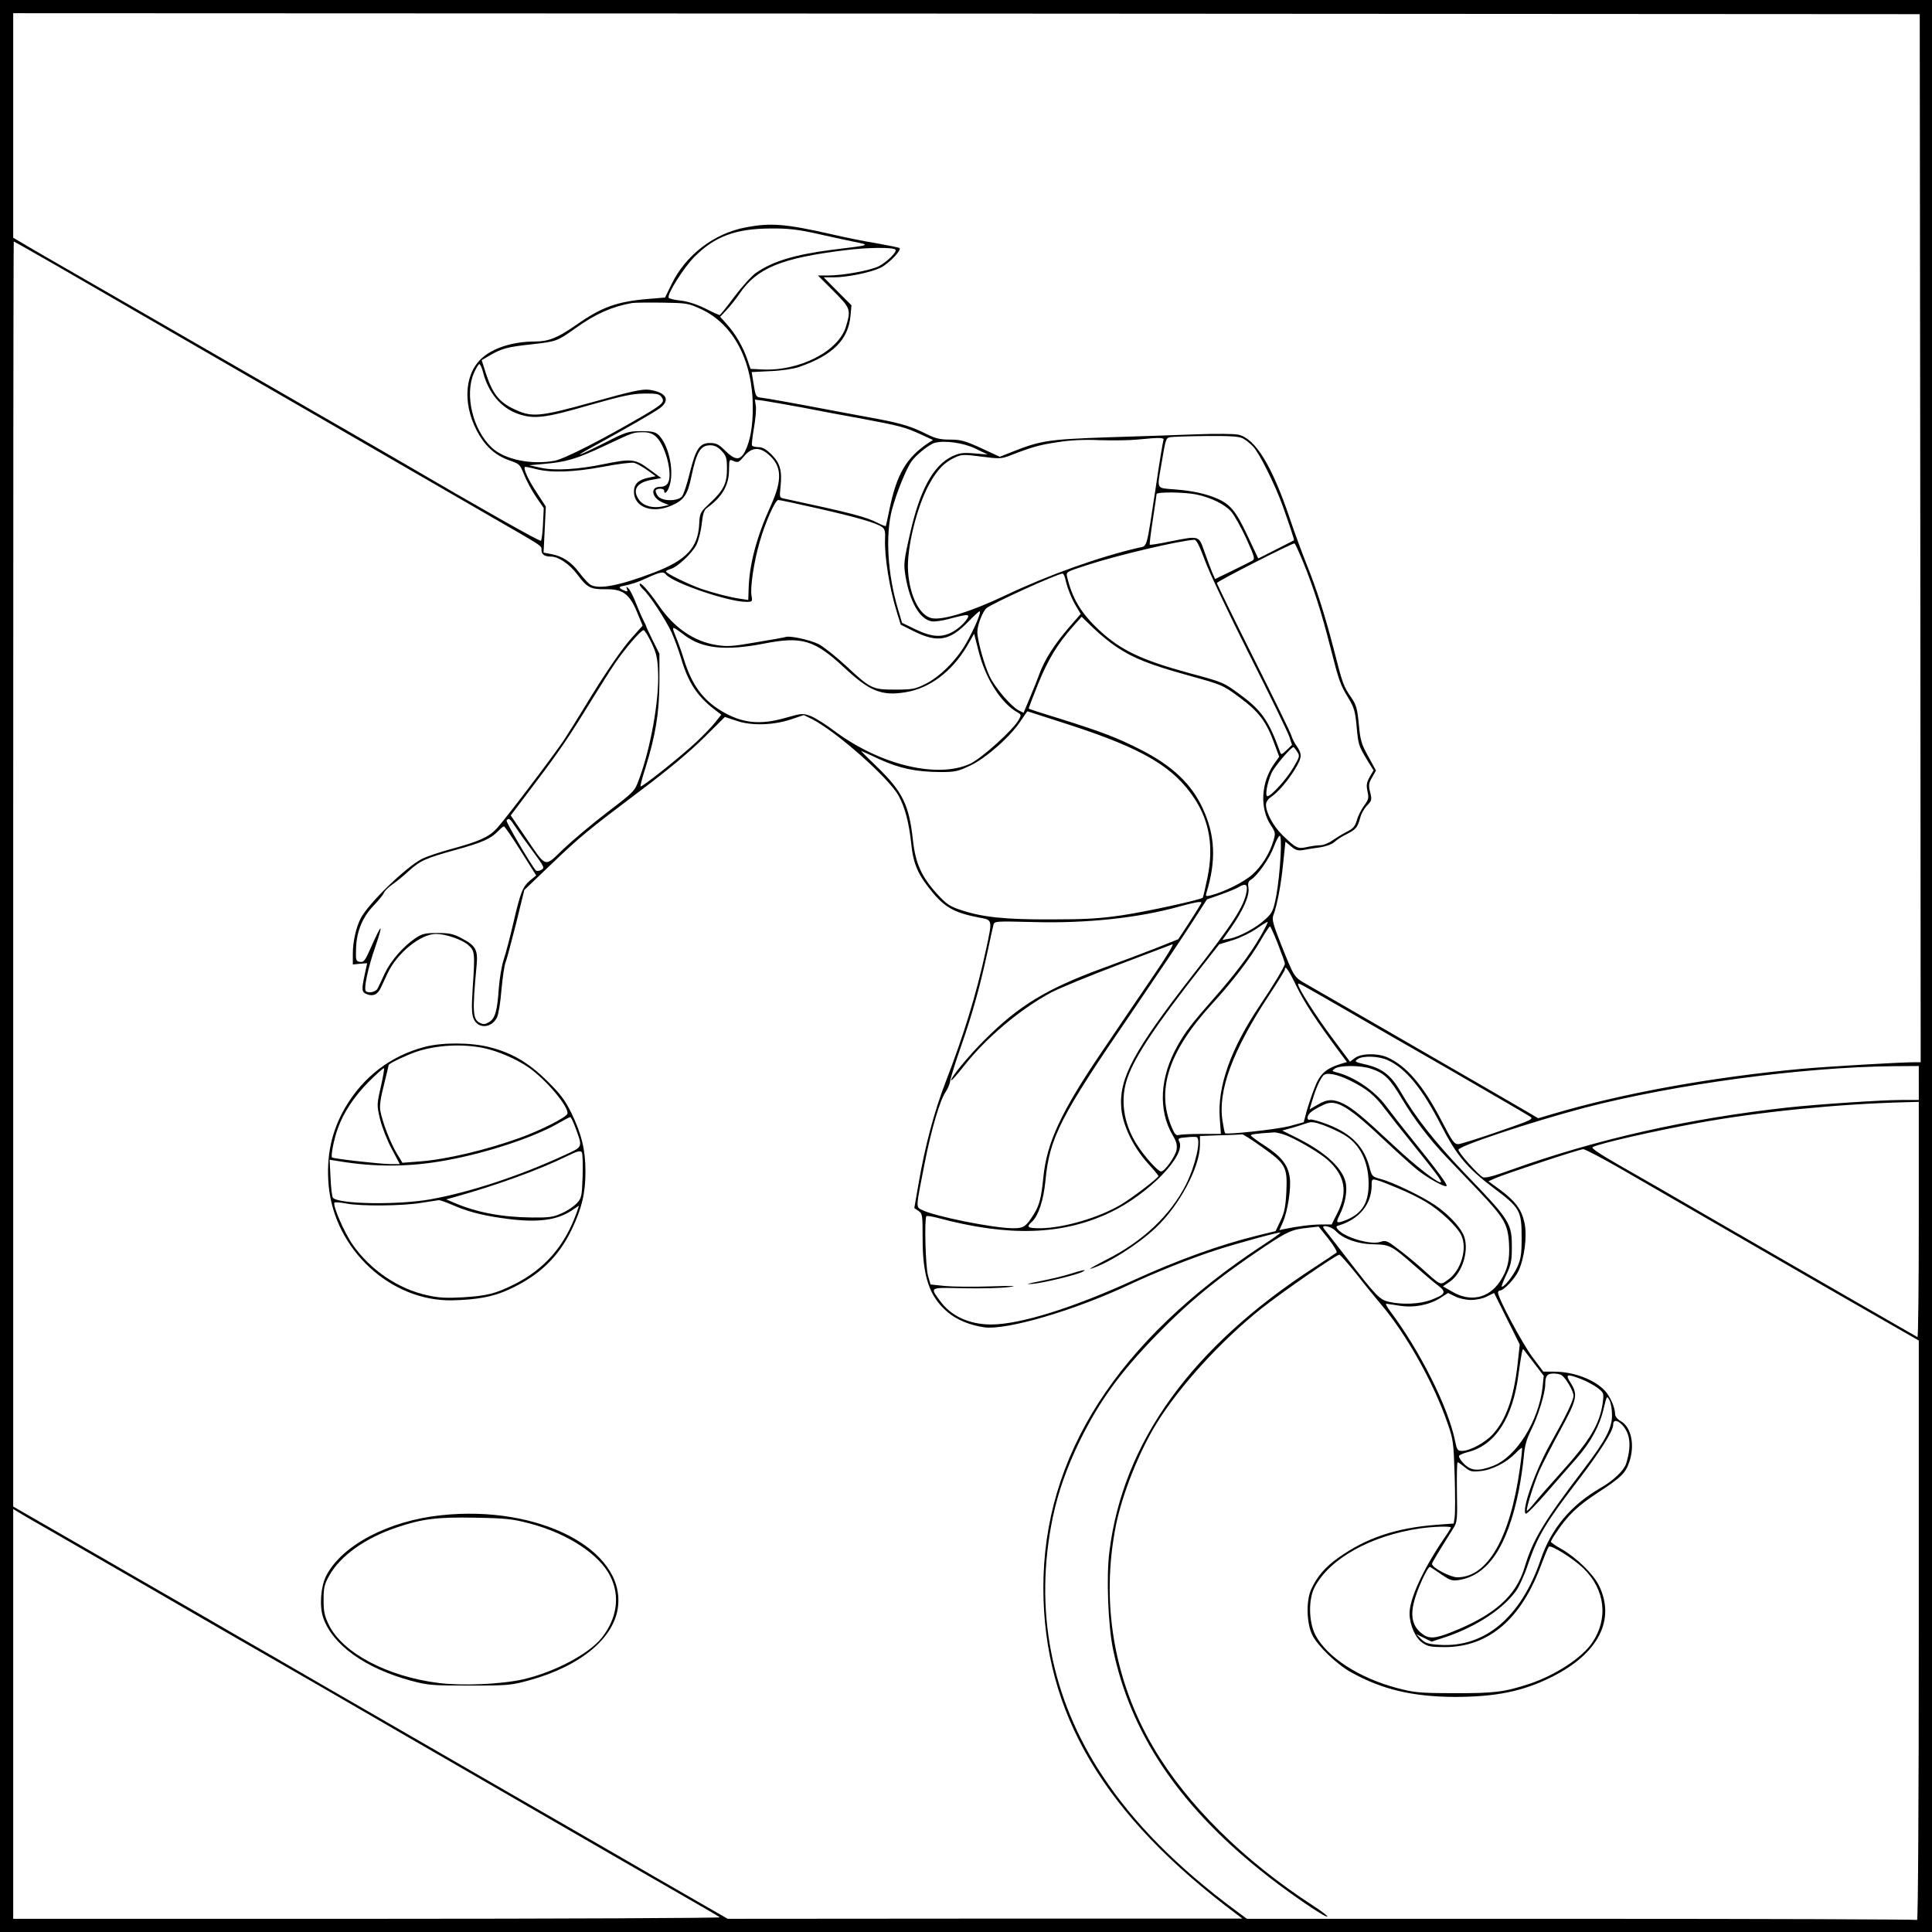 <?xml version="1.0" standalone="no"?>
<!DOCTYPE svg PUBLIC "-//W3C//DTD SVG 20010904//EN"
 "http://www.w3.org/TR/2001/REC-SVG-20010904/DTD/svg10.dtd">
<svg version="1.0" xmlns="http://www.w3.org/2000/svg"
 width="1024pt" height="1024pt" viewBox="0 0 1024 1024"
 preserveAspectRatio="xMidYMid meet">
<g transform="translate(0,1024) scale(0.1,-0.1)"
fill="#000000" stroke="none">
<path d="M0 5120 l0 -5120 5120 0 5120 0 0 5120 0 5120 -5120 0 -5120 0 0
-5120z m10178 2268 l2 -2778 -29 0 c-78 0 -454 -22 -601 -35 -470 -43 -943
-128 -1316 -238 l-81 -24 -89 52 c-49 29 -309 179 -579 335 -269 156 -520 300
-556 321 -72 41 -67 34 -141 218 -41 104 -47 128 -39 150 19 49 41 161 52 275
l12 115 30 -25 c25 -21 37 -24 66 -19 20 4 60 10 89 14 30 5 61 16 75 28 12
12 40 30 63 41 50 25 59 36 73 86 5 22 22 52 37 67 25 26 26 31 16 70 -9 37
-8 47 10 78 l21 37 -41 75 c-37 66 -42 86 -50 170 -8 83 -13 102 -40 142 -41
59 -46 72 -93 257 -49 187 -88 311 -144 450 -23 58 -64 167 -89 243 -95 280
-182 422 -272 443 -22 5 -119 6 -224 2 -102 -4 -315 -11 -475 -16 -309 -11
-350 -17 -503 -78 l-63 -25 -99 46 c-86 39 -108 45 -165 45 -52 0 -77 6 -123
29 -80 40 -131 56 -257 80 -61 11 -157 29 -215 40 -215 41 -376 70 -404 73
-29 3 -31 6 -41 69 l-11 67 101 5 c56 2 122 12 150 22 180 62 262 145 273 273
l5 54 -74 74 -73 74 51 0 c74 0 200 26 252 52 43 22 110 92 99 103 -3 3 -57
14 -119 25 -63 10 -172 32 -244 49 -243 55 -321 61 -452 36 -169 -32 -319
-147 -394 -302 l-34 -70 -85 -7 c-171 -14 -251 -43 -390 -141 -95 -66 -143
-85 -214 -85 -118 0 -227 -35 -286 -92 -94 -89 -97 -260 -8 -407 41 -67 91
-108 160 -132 50 -17 54 -20 75 -73 12 -31 40 -84 63 -118 l42 -61 -4 -83 c-2
-46 -7 -87 -11 -90 -5 -6 -318 171 -737 416 -63 37 -266 154 -450 260 -184
106 -418 241 -520 300 -102 59 -336 194 -520 300 -354 203 -510 294 -548 317
l-22 13 0 595 0 595 5053 -2 5052 -3 3 -2777z m-5860 1616 c64 -15 155 -34
202 -44 97 -20 102 -18 -110 -44 -196 -25 -316 -61 -404 -123 -24 -17 -75 -74
-115 -127 -39 -53 -74 -96 -77 -96 -3 0 -39 16 -78 36 -45 22 -93 37 -129 41
-32 3 -60 10 -63 15 -10 17 80 160 137 217 107 108 218 149 402 150 92 1 142
-5 235 -25z m-4027 -167 c201 -116 347 -201 1002 -579 144 -83 345 -199 447
-258 102 -59 289 -167 415 -240 127 -73 329 -190 450 -260 279 -161 265 -151
265 -176 0 -23 17 -34 51 -34 39 0 99 -41 139 -95 51 -69 71 -79 146 -78 93 2
129 -23 169 -118 l31 -75 -52 -58 c-58 -64 -147 -194 -256 -374 -38 -63 -88
-142 -110 -176 -63 -93 -316 -426 -356 -468 -42 -45 -94 -68 -241 -108 -62
-17 -131 -40 -154 -52 -84 -42 -284 -236 -325 -315 -24 -45 -42 -124 -42 -187
l0 -58 38 4 38 3 -13 -60 c-18 -84 -16 -94 13 -105 31 -12 55 -1 71 32 6 13
23 48 37 79 50 107 175 209 257 209 51 0 139 -30 171 -59 35 -31 36 -42 23
-233 -6 -96 -5 -134 5 -157 23 -55 94 -52 124 6 8 16 19 83 24 149 6 66 16
131 22 145 6 13 30 105 55 203 l44 179 136 130 c163 156 199 185 480 397 143
107 259 204 334 278 l113 112 64 -21 c79 -27 197 -23 292 10 l62 21 43 -21
c128 -65 408 -312 460 -407 34 -62 55 -144 67 -256 11 -108 37 -166 117 -261
64 -76 117 -104 241 -128 74 -14 73 -7 37 -175 -51 -234 -115 -443 -215 -702
-59 -153 -108 -338 -141 -531 l-23 -132 22 -15 c21 -14 22 -21 22 -146 0 -202
36 -308 131 -389 48 -42 120 -71 196 -82 119 -16 478 89 771 227 139 65 319
137 457 182 115 37 337 98 342 93 1 -2 -39 -31 -90 -64 -775 -508 -1168 -1120
-1167 -1820 1 -664 321 -1203 1026 -1730 l29 -22 -1364 0 -1364 -1 -181 104
c-99 57 -311 179 -471 272 -159 92 -389 224 -510 294 -403 233 -667 385 -970
560 -165 96 -385 223 -490 283 -104 61 -280 162 -391 226 -110 64 -330 190
-487 281 l-287 165 0 3353 c0 1843 1 3352 3 3352 2 0 100 -55 218 -123z m4455
80 c11 -10 -44 -65 -88 -88 -44 -22 -188 -49 -267 -49 l-56 0 83 -83 c90 -91
93 -97 66 -187 -39 -132 -248 -239 -447 -228 l-59 3 -18 53 c-24 68 -63 134
-108 184 l-35 39 35 37 c19 20 49 58 66 83 93 138 221 191 562 233 118 15 253
16 266 3z m-1029 -316 c171 -80 273 -274 273 -521 0 -101 -14 -178 -41 -232
-26 -50 -52 -49 -105 3 -34 34 -49 41 -80 41 -56 0 -76 -30 -108 -158 -14 -59
-33 -116 -42 -126 -26 -27 -108 -25 -128 4 -8 12 -13 25 -10 30 7 11 44 10 44
-2 0 -27 21 -5 31 33 22 82 -10 216 -63 264 -16 14 -36 18 -92 18 -67 -1 -78
-4 -193 -63 -139 -70 -176 -83 -63 -21 177 97 327 183 358 206 57 43 33 84
-56 97 -36 5 -90 -6 -300 -65 -284 -79 -323 -82 -416 -38 -80 37 -115 82 -150
188 l-23 72 41 24 c65 38 94 46 223 60 133 15 136 16 234 86 106 76 193 114
299 133 14 2 86 3 160 2 130 -2 138 -3 207 -35z m-1157 -333 c28 -110 96 -191
187 -222 84 -29 145 -21 375 46 176 50 227 61 291 62 67 1 81 -2 93 -18 19
-26 9 -37 -100 -101 -216 -126 -412 -226 -466 -237 -125 -23 -266 6 -334 70
-100 95 -144 277 -95 393 12 27 25 49 30 49 4 0 13 -19 19 -42z m1693 -188
c86 -17 230 -44 320 -60 196 -37 224 -44 307 -82 l65 -30 -25 -16 c-117 -78
-168 -167 -206 -353 -9 -46 -18 -85 -19 -87 -2 -2 -20 5 -42 16 -63 33 -142
53 -495 129 -27 5 -27 6 -21 63 9 86 -2 125 -48 171 -28 28 -48 39 -68 39 -17
0 -32 4 -35 8 -3 5 2 46 10 93 8 46 13 99 10 118 l-5 33 47 -6 c26 -4 118 -20
205 -36z m-781 -150 c52 -40 95 -199 69 -248 -8 -15 -21 -22 -42 -22 -55 0
-46 -59 14 -84 l32 -13 -33 -7 c-49 -11 -98 1 -122 31 -42 54 -18 96 65 110
l50 9 -64 47 c-74 55 -94 57 -241 27 -134 -28 -261 -36 -335 -19 l-60 13 76 7
c119 10 174 26 319 94 162 76 155 73 206 74 27 1 50 -6 66 -19z m3116 -14 c15
-8 39 -27 54 -43 33 -35 115 -200 156 -313 41 -116 63 -182 60 -184 -2 -1 -45
-23 -96 -49 l-93 -47 -58 123 c-60 128 -91 165 -161 195 -61 26 -133 41 -222
48 -101 8 -96 -3 -73 130 24 142 24 142 48 147 12 2 98 5 190 6 127 1 175 -2
195 -13z m-422 -11 c-3 -9 -22 -122 -41 -253 -50 -329 -43 -305 -90 -315 -211
-49 -477 -144 -705 -252 -185 -88 -338 -135 -394 -121 -63 16 -114 118 -123
246 -9 120 46 346 114 467 40 73 80 114 134 138 36 17 48 17 140 5 93 -12 105
-12 148 4 121 47 160 58 254 72 69 11 142 15 227 11 69 -2 157 -1 195 3 127
12 148 12 141 -5z m-995 -43 l64 -31 -72 6 c-60 5 -78 2 -117 -16 -101 -49
-171 -179 -223 -411 -33 -144 -34 -160 -24 -222 23 -138 75 -229 138 -241 15
-3 59 3 98 14 103 27 111 26 83 -12 -13 -17 -41 -42 -64 -55 -59 -35 -113 -32
-201 10 l-72 35 -21 71 c-56 188 -68 393 -32 530 25 91 73 210 102 253 25 36
95 92 125 100 51 14 153 0 216 -31z m-1347 -11 c25 -26 29 -38 29 -93 1 -79
-18 -117 -90 -184 -52 -49 -54 -52 -57 -110 -6 -127 -68 -193 -241 -259 -179
-68 -289 -90 -334 -65 -10 5 -37 34 -60 64 -43 58 -90 89 -153 100 l-37 7 6
122 6 122 -50 77 c-44 67 -70 124 -61 133 2 2 28 -3 58 -11 82 -21 199 -17
356 12 77 15 152 24 165 21 14 -4 45 -21 70 -39 l44 -32 -39 -8 c-53 -11 -76
-34 -76 -74 0 -82 96 -118 198 -74 67 29 86 57 106 152 28 133 48 168 101 168
22 0 40 -9 59 -29z m247 -18 c74 -62 77 -136 13 -276 -73 -160 -112 -307 -116
-434 l-2 -63 -40 6 c-56 8 -140 30 -206 52 -69 24 -190 83 -190 93 0 4 10 9
23 13 35 8 115 83 138 128 11 22 24 72 28 110 6 52 12 74 27 85 82 59 118 121
118 204 1 56 1 56 25 45 22 -9 27 -7 55 26 39 47 80 51 127 11z m2271 -214
c79 -17 149 -52 183 -90 17 -19 52 -83 80 -142 47 -105 48 -109 30 -120 -11
-6 -59 -30 -108 -54 l-87 -42 -16 37 c-8 20 -27 70 -41 110 -30 85 -25 83
-183 52 -56 -12 -104 -19 -106 -17 -2 1 5 61 16 131 11 71 20 133 20 137 0 13
150 11 212 -2z m-2006 -74 c207 -47 308 -76 340 -99 14 -11 17 -25 15 -63 -4
-90 23 -260 62 -386 l21 -68 72 -36 c124 -61 189 -49 286 52 29 30 56 55 60
55 12 0 -29 -96 -74 -174 -52 -89 -139 -175 -215 -212 -52 -26 -68 -29 -158
-29 -122 0 -130 4 -261 126 -54 50 -120 102 -145 115 -45 22 -152 46 -174 38
-5 -2 -76 -15 -156 -28 -124 -22 -156 -24 -210 -15 -121 19 -226 91 -308 211
-54 78 -101 130 -101 111 0 -5 9 -18 20 -28 33 -30 120 -162 150 -228 15 -34
38 -96 50 -137 38 -129 86 -201 179 -272 l34 -26 -32 -40 c-17 -22 -64 -71
-105 -109 -82 -76 -285 -238 -291 -231 -2 2 9 46 26 98 54 174 73 290 74 455
l0 150 -35 70 c-19 39 -35 72 -35 75 0 3 -8 19 -16 35 -9 17 -26 57 -39 90
-13 33 -30 67 -38 75 -13 13 -14 13 -9 -2 5 -15 3 -16 -19 -6 -25 12 -26 18
-2 22 44 9 79 20 123 41 77 35 91 37 105 20 37 -45 331 -145 425 -145 33 0 34
1 28 34 -7 46 13 179 43 282 30 106 83 224 99 224 7 0 102 -20 211 -45z m2049
-272 c21 -60 127 -284 235 -499 109 -215 204 -412 213 -437 l15 -45 -29 -28
c-27 -25 -29 -26 -35 -8 -58 162 -97 219 -209 301 -89 66 -91 67 -270 115
-256 70 -364 121 -480 229 -95 89 -142 167 -169 281 -6 27 -5 27 106 63 159
52 490 130 568 134 11 1 27 -31 55 -106z m523 -15 c55 -136 95 -260 143 -448
47 -184 52 -198 97 -272 29 -48 35 -70 42 -145 9 -99 10 -104 56 -181 l34 -55
-21 -36 c-16 -29 -18 -43 -11 -76 8 -35 5 -44 -18 -75 -14 -19 -32 -54 -38
-76 -10 -34 -20 -46 -55 -63 -23 -12 -57 -33 -76 -46 -19 -14 -48 -25 -65 -25
-17 0 -49 -5 -71 -10 -46 -10 -56 -6 -128 64 -48 47 -87 118 -87 161 0 13 10
29 23 38 39 26 90 84 130 149 39 65 40 80 7 128 -10 14 -21 36 -25 50 -3 14
-94 199 -201 413 -107 213 -194 392 -194 397 0 9 393 209 411 210 3 0 24 -46
47 -102z m-1262 -85 c10 -47 33 -106 58 -147 l24 -40 -61 -70 c-78 -90 -131
-174 -157 -245 -11 -31 -35 -90 -53 -133 l-32 -76 -26 13 c-41 22 -125 120
-154 181 -29 61 -65 192 -65 235 0 36 29 110 49 126 36 28 373 181 403 183 4
0 10 -12 14 -27z m272 -362 c89 -60 176 -94 381 -151 180 -50 181 -50 273
-118 102 -76 141 -128 184 -248 l24 -65 -23 -32 c-74 -100 -82 -242 -20 -333
23 -35 24 -41 13 -78 -20 -69 -62 -136 -112 -181 -44 -40 -151 -93 -222 -111
-25 -6 -27 -4 -22 12 53 172 47 307 -19 449 -59 129 -160 225 -326 310 -123
63 -208 96 -432 166 -89 27 -163 51 -164 53 -2 1 21 61 50 133 53 130 102 210
187 306 l43 48 61 -59 c34 -33 89 -78 124 -101z m-2291 63 c95 -72 218 -85
423 -45 199 39 266 20 423 -126 136 -127 200 -153 326 -132 128 20 247 110
326 244 l38 66 23 -90 c37 -148 120 -279 209 -328 18 -10 18 -14 5 -37 -27
-52 -198 -206 -258 -234 -172 -79 -472 -8 -713 169 -50 38 -110 76 -133 84
-40 15 -46 15 -130 -9 -138 -40 -233 -30 -343 36 -98 59 -156 138 -198 273
-12 39 -32 94 -44 123 -23 57 -22 57 46 6z m-174 -41 c27 -57 32 -82 35 -156
6 -147 -39 -402 -102 -570 -22 -61 -26 -64 -167 -172 -79 -60 -183 -148 -232
-194 -104 -100 -88 -105 -203 64 l-77 113 120 159 c138 182 188 256 303 443
46 74 104 167 130 205 53 78 137 175 151 175 6 0 24 -30 42 -67z m2213 -434
c394 -128 555 -224 666 -393 79 -121 101 -256 68 -416 -12 -58 -23 -106 -25
-108 -11 -11 -299 -74 -427 -93 -122 -18 -198 -22 -378 -22 -245 -1 -363 12
-475 49 -61 20 -78 31 -128 86 -82 90 -114 160 -128 282 -20 191 -56 262 -194
395 -46 44 -83 81 -81 81 2 0 46 -20 97 -44 107 -49 194 -67 322 -68 79 0 94
3 161 35 84 40 215 156 268 239 17 26 33 48 34 48 1 0 100 -32 220 -71z m1209
-143 c15 -22 14 -27 -20 -84 -35 -61 -118 -152 -137 -152 -14 0 -3 67 21 122
15 34 103 138 117 138 2 0 11 -11 19 -24z m-4143 -399 c15 -23 56 -81 92 -129
62 -84 64 -88 44 -99 -11 -6 -24 -7 -28 -2 -26 29 -159 256 -155 264 11 16 19
10 47 -34z m28 -127 l82 -130 -32 -26 c-40 -34 -51 -62 -89 -225 -17 -74 -40
-161 -51 -194 -11 -33 -22 -100 -26 -150 -8 -120 -19 -162 -50 -181 -20 -13
-30 -15 -49 -6 -40 18 -42 59 -19 304 8 83 -4 106 -79 145 -43 23 -65 28 -128
28 -65 0 -81 -4 -115 -26 -66 -44 -133 -121 -165 -189 -16 -36 -34 -72 -38
-80 -9 -18 -49 -26 -62 -13 -12 12 11 123 51 237 45 132 34 126 -29 -17 -26
-59 -34 -68 -53 -65 -21 3 -23 7 -21 68 2 91 33 167 93 230 27 28 52 59 55 68
3 9 22 28 42 42 20 14 60 46 89 73 62 56 89 68 251 113 135 37 186 59 222 98
14 14 28 26 32 26 4 0 44 -58 89 -130z m4027 -32 c-3 -62 -13 -153 -22 -203
-16 -82 -21 -93 -57 -126 -47 -45 -140 -95 -191 -104 l-38 -7 46 65 c64 92 99
171 92 211 -4 25 -1 35 14 44 35 22 98 113 120 172 12 33 26 60 32 60 6 0 8
-41 4 -112z m-180 -184 c-13 -77 -72 -169 -287 -444 -313 -402 -390 -546 -377
-704 8 -91 63 -206 142 -293 30 -33 55 -63 55 -66 0 -10 -138 -115 -196 -150
-118 -71 -308 -126 -431 -127 -67 0 -75 6 -44 34 35 32 62 115 72 217 21 228
79 341 454 888 134 197 280 414 323 481 l79 123 74 26 c41 15 83 32 94 39 37
22 48 15 42 -24z m-249 -76 c-7 -13 -36 -58 -63 -100 l-50 -76 -115 -46 c-63
-25 -196 -75 -295 -111 -287 -106 -435 -195 -615 -375 -85 -84 -186 -207 -178
-216 3 -2 33 33 68 77 117 149 297 300 462 389 42 22 200 87 350 144 150 57
282 107 292 111 11 5 -32 -67 -105 -173 -68 -100 -190 -279 -270 -398 -215
-317 -291 -480 -309 -664 -11 -109 -21 -147 -49 -193 -42 -68 -55 -77 -110
-77 -104 0 -417 63 -484 97 -33 17 -34 5 14 248 34 175 82 338 112 379 11 16
21 41 23 55 1 14 27 98 58 186 61 175 100 315 140 500 14 66 28 130 31 141 5
22 6 22 212 17 281 -8 558 22 773 82 47 13 93 24 104 24 17 1 17 -1 4 -21z
m323 -160 c-55 -96 -137 -204 -249 -331 -112 -127 -150 -176 -190 -248 -95
-168 -105 -343 -26 -477 20 -33 24 -52 20 -77 -7 -35 -63 -114 -82 -114 -16
-1 -87 78 -128 142 -73 114 -91 245 -48 360 41 113 151 277 386 577 l98 125
72 22 c39 12 96 40 126 61 30 21 57 37 59 36 2 -2 -15 -36 -38 -76z m92 -41
c20 -51 37 -98 37 -105 0 -13 -58 -110 -130 -217 -157 -233 -228 -434 -215
-602 l6 -83 -105 0 c-57 0 -111 -3 -120 -6 -12 -4 -21 6 -35 40 -85 198 -18
403 215 657 103 112 202 241 255 333 24 42 47 76 50 76 3 0 22 -42 42 -93z
m100 -227 c42 -86 101 -177 231 -352 l35 -47 -37 -11 c-77 -25 -108 -54 -135
-127 -15 -37 -33 -93 -42 -124 l-15 -57 -77 -21 c-66 -17 -331 -46 -340 -37
-2 2 -8 30 -13 62 -27 161 52 375 248 672 45 68 82 128 82 133 0 27 20 -2 63
-91z m272 -130 c121 -70 355 -205 520 -299 290 -168 394 -228 443 -258 23 -14
14 -18 -165 -80 -103 -36 -199 -66 -213 -67 -22 -1 -32 13 -90 125 -98 188
-186 291 -289 336 -53 22 -136 20 -169 -4 l-27 -20 -93 125 c-87 116 -182 266
-182 285 0 10 -2 11 265 -143z m210 -259 c97 -44 183 -150 284 -347 82 -159
136 -223 274 -328 144 -108 152 -122 152 -266 0 -88 -4 -113 -23 -155 -21 -46
-67 -105 -82 -105 -4 0 7 28 23 62 25 53 30 74 30 142 1 133 -8 147 -248 396
-163 171 -263 298 -344 438 -50 85 -97 121 -187 141 -53 12 -56 15 -39 27 27
20 113 17 160 -5z m-86 -46 c70 -24 97 -51 161 -158 65 -109 145 -214 238
-312 31 -33 108 -113 170 -178 134 -142 154 -175 160 -277 5 -89 -7 -140 -48
-202 -60 -90 -158 -111 -255 -53 l-47 27 35 24 c72 48 109 182 71 255 -24 47
-83 107 -147 151 -71 48 -224 122 -289 139 -44 12 -47 15 -58 57 -28 113 -96
183 -222 232 -44 17 -87 29 -94 26 -15 -6 -19 12 -6 29 9 13 39 32 81 51 65
30 129 -10 333 -203 62 -58 135 -124 162 -145 54 -43 145 -93 153 -84 7 6 -44
76 -181 246 -56 69 -119 150 -142 181 -58 78 -167 152 -259 175 -26 7 -27 8
-10 20 25 19 141 18 194 -1z m2901 -75 l0 -90 -92 0 c-103 0 -447 -23 -603
-40 -525 -58 -1010 -167 -1462 -329 -97 -35 -142 -47 -154 -40 -25 13 -129
130 -129 145 0 20 386 148 670 223 476 124 1154 215 1633 220 l137 1 0 -90z
m-3012 12 c86 -43 128 -77 181 -148 25 -33 91 -117 146 -185 126 -156 158
-199 152 -205 -10 -10 -131 83 -247 192 -166 155 -217 197 -267 223 -55 27
-87 27 -139 -4 l-43 -25 16 52 c16 55 37 103 56 127 16 19 72 9 145 -27z
m3012 -738 c0 -344 -3 -623 -7 -621 -29 16 -745 429 -1053 607 -206 120 -444
257 -529 305 -101 58 -149 90 -140 95 37 20 324 85 564 129 318 58 739 100
1093 109 l72 2 0 -626z m-3047 452 c84 -49 131 -142 131 -261 0 -100 -34 -155
-116 -190 -55 -22 -60 -19 -38 25 31 61 43 131 31 178 -21 77 -111 158 -257
231 l-78 39 44 12 c25 7 61 18 80 25 31 11 42 10 96 -9 34 -13 82 -35 107 -50z
m-297 -7 c68 -30 173 -93 210 -126 93 -83 109 -170 53 -281 l-31 -62 -57 0
c-50 0 -127 -10 -198 -25 l-22 -5 19 43 c25 57 44 179 36 236 -9 66 -44 111
-130 167 -42 27 -76 52 -76 56 0 6 27 10 121 16 15 1 48 -8 75 -19z m-138 -58
c127 -90 136 -106 130 -237 -4 -79 -10 -110 -31 -154 l-26 -55 -98 -24 c-199
-49 -417 -128 -648 -233 -327 -150 -608 -238 -762 -238 -116 0 -214 45 -272
127 -52 72 -58 69 128 65 91 -2 198 1 236 6 54 7 32 8 -95 4 -91 -3 -199 -2
-241 2 l-77 8 -13 46 c-14 46 -20 304 -9 316 3 3 30 -1 60 -9 376 -101 661
-92 915 29 203 97 404 304 365 376 -8 16 -4 19 38 22 26 3 50 3 55 1 24 -13
-7 -151 -57 -251 -82 -162 -228 -301 -421 -398 -60 -31 -99 -53 -85 -49 89 26
248 126 345 217 125 117 235 322 235 440 l0 47 108 4 c59 1 111 4 115 5 5 1
52 -29 105 -67z m1908 -119 c104 -60 308 -178 454 -262 529 -306 768 -444 942
-543 l178 -102 0 -1538 c0 -904 -4 -1536 -9 -1533 -5 3 -806 6 -1781 6 l-1771
0 -57 42 c-313 232 -543 465 -708 715 -275 415 -365 884 -264 1371 29 136 73
261 144 407 105 212 211 358 406 559 173 178 326 303 569 466 128 85 149 94
238 103 l52 6 52 -65 c28 -36 48 -69 43 -73 -5 -4 -56 -38 -114 -76 -654 -424
-1018 -927 -1090 -1509 -17 -131 -7 -391 19 -516 91 -440 342 -819 776 -1169
135 -110 351 -258 360 -249 3 3 -30 28 -73 56 -372 241 -671 538 -848 839
-211 358 -281 772 -199 1180 34 166 121 385 214 537 122 198 342 439 556 610
107 85 397 286 414 286 4 0 45 -46 90 -102 44 -57 104 -130 132 -163 131 -154
279 -417 350 -625 32 -90 33 -104 39 -280 3 -102 3 -201 0 -220 l-5 -35 -95
-7 c-213 -17 -368 -69 -516 -174 -71 -50 -115 -102 -145 -169 -27 -60 -24
-179 6 -240 28 -58 129 -156 207 -199 162 -90 324 -129 548 -130 216 0 361 29
513 105 248 123 341 303 252 485 -30 61 -119 148 -199 194 -31 17 -56 35 -56
38 0 4 12 25 27 47 62 93 112 141 218 211 127 83 149 104 170 163 31 90 12
187 -45 219 -19 11 -30 25 -30 40 0 32 -27 92 -53 120 -55 60 -167 102 -270
102 l-57 0 -60 80 c-54 74 -180 310 -180 338 0 7 4 12 10 12 20 0 79 62 98
103 32 69 47 186 32 256 -15 70 -48 115 -132 177 l-59 43 38 17 c56 24 445
153 464 153 9 1 102 -48 205 -107z m-1186 -100 c47 -19 112 -51 145 -71 74
-43 168 -131 190 -178 34 -71 -2 -190 -72 -237 -42 -29 -32 -33 -144 67 -36
32 -92 78 -124 101 -52 40 -61 43 -88 34 -50 -18 -191 23 -226 66 -11 13 -10
17 5 21 109 33 174 113 174 213 0 32 2 34 28 27 15 -3 65 -23 112 -43z m-331
-226 c40 -42 117 -70 202 -71 88 -2 94 -6 224 -120 44 -39 97 -84 118 -99 45
-35 39 -46 -39 -76 -60 -22 -151 -26 -222 -10 -50 12 -66 28 -222 230 -62 80
-117 151 -123 158 -19 24 39 13 62 -12z m718 -366 c28 0 65 8 85 19 l37 18 68
-137 68 -136 -12 -109 c-21 -178 -61 -290 -131 -367 -40 -44 -121 -88 -163
-88 -24 0 -27 5 -37 54 -36 177 -185 475 -342 684 -17 23 -28 42 -23 42 4 0
35 -5 68 -10 76 -13 160 3 218 40 l42 27 37 -18 c21 -11 58 -19 85 -19z m333
-334 l52 -68 -6 -60 c-21 -182 -141 -372 -264 -418 -77 -29 -114 -26 -152 11
-17 17 -29 36 -27 42 1 5 23 15 48 21 145 37 238 181 268 416 13 94 20 134 25
129 2 -2 27 -35 56 -73z m146 -64 c22 -14 64 -85 64 -109 0 -25 -38 -104 -119
-248 -83 -147 -159 -362 -134 -378 5 -3 53 46 108 109 55 63 127 146 161 184
75 85 123 173 144 265 16 67 17 69 30 45 8 -14 14 -50 14 -80 1 -68 -35 -136
-151 -288 -213 -280 -268 -372 -312 -518 -45 -152 -159 -254 -386 -344 -93
-37 -124 -38 -164 -4 -44 37 -56 89 -36 165 16 66 74 191 85 184 4 -2 31 -20
60 -40 47 -32 58 -35 94 -29 154 25 256 179 316 474 10 52 22 131 26 175 5 62
14 95 40 147 36 71 74 195 74 239 0 46 10 59 44 59 17 0 36 -4 42 -8z m104
-21 c28 -11 67 -32 86 -46 35 -27 35 -28 29 -79 -16 -115 -67 -200 -227 -377
-57 -63 -119 -134 -137 -157 -19 -23 -36 -41 -38 -39 -6 7 39 152 67 214 17
37 66 132 110 213 89 163 94 188 55 250 -30 47 -22 50 55 21z m218 -243 c43
-47 50 -112 21 -205 -12 -37 -66 -89 -135 -129 -158 -91 -262 -215 -318 -380
-103 -304 -296 -467 -534 -452 -63 4 -78 9 -100 31 l-26 26 41 -20 41 -20 79
26 c163 56 305 151 372 248 15 23 43 84 60 136 51 150 95 223 268 448 111 145
183 258 183 290 0 29 20 29 48 1z m-542 -229 c-52 -371 -171 -579 -332 -579
-37 0 -134 51 -134 71 0 7 29 55 115 192 18 29 20 46 17 190 -1 86 0 157 4
157 3 0 20 -12 37 -26 28 -23 37 -26 84 -21 61 6 137 45 184 93 18 19 34 32
36 30 2 -2 -3 -50 -11 -107z m-7751 -354 c94 -54 269 -155 390 -225 121 -70
338 -195 483 -279 144 -83 380 -219 525 -302 298 -173 584 -338 967 -559 599
-346 774 -447 950 -548 102 -58 189 -109 195 -114 5 -4 -836 -8 -1868 -8
l-1877 0 0 1086 0 1086 33 -20 c17 -11 109 -64 202 -117z m7385 39 c0 -3 -17
-31 -39 -62 -110 -163 -182 -320 -180 -396 1 -60 32 -129 68 -153 29 -20 47
-23 120 -23 233 1 406 150 512 442 17 45 34 86 38 90 11 12 129 -62 183 -114
116 -112 134 -268 46 -396 -54 -79 -195 -171 -330 -216 -133 -44 -188 -51
-398 -50 -189 0 -213 3 -305 27 -201 53 -372 164 -433 281 -36 70 -38 189 -4
254 80 152 299 273 558 311 70 10 164 13 164 5z"/>
<path d="M2250 4691 c-179 -47 -324 -158 -419 -319 -74 -126 -103 -261 -89
-416 31 -338 328 -614 655 -608 131 3 218 19 300 57 161 74 264 173 334 320
53 111 72 191 72 305 0 116 -20 198 -74 310 -34 69 -58 101 -128 170 -99 98
-188 150 -307 180 -97 25 -251 26 -344 1z m314 -6 c76 -16 173 -58 238 -103
94 -65 217 -213 205 -246 -8 -19 -141 -87 -247 -125 -178 -65 -392 -116 -536
-127 l-91 -7 -30 50 c-33 54 -76 165 -87 225 -5 26 1 68 19 138 14 56 25 103
25 105 0 8 91 51 145 70 107 36 245 44 359 20z m-546 -207 c-21 -93 -21 -96
-4 -169 10 -41 37 -111 61 -156 l44 -83 -47 0 c-54 0 -300 28 -312 35 -8 5 10
99 31 155 30 84 87 169 161 244 43 43 81 77 83 74 3 -2 -5 -47 -17 -100z
m1030 -210 c41 -112 44 -104 -55 -150 -241 -111 -499 -196 -708 -234 -169 -31
-486 -27 -520 7 -5 5 -11 52 -13 106 l-5 96 39 -6 c200 -34 384 -33 579 3 211
38 460 120 590 194 33 19 63 35 67 35 4 1 15 -23 26 -51z m40 -264 c-4 -108
-6 -115 -32 -143 -16 -16 -51 -40 -80 -52 -43 -20 -67 -23 -158 -22 -161 2
-292 27 -413 79 l-40 17 50 14 c214 60 442 142 590 215 57 28 72 31 79 20 4
-8 6 -66 4 -128z m-696 -148 c80 -35 151 -55 260 -71 184 -28 295 -16 378 39
l39 26 -13 -38 c-63 -176 -169 -298 -330 -379 -98 -49 -143 -61 -271 -69 -89
-5 -129 -3 -191 11 -152 33 -300 133 -394 267 -45 64 -109 212 -97 224 3 3 31
1 63 -5 78 -15 300 -13 399 4 44 7 85 13 91 14 6 0 36 -10 66 -23z"/>
<path d="M2339 2209 c-280 -29 -528 -160 -610 -321 -29 -57 -37 -161 -16 -222
49 -144 222 -268 465 -334 90 -24 112 -26 312 -26 204 0 220 2 315 28 273 75
454 226 471 394 32 302 -423 536 -937 481z m466 -43 c203 -53 374 -165 431
-283 51 -104 34 -221 -46 -323 -68 -86 -252 -183 -418 -221 -117 -26 -322 -35
-448 -19 -271 34 -508 159 -581 308 -23 47 -28 70 -28 132 0 64 4 83 30 129
58 104 190 199 357 255 135 46 216 56 418 52 161 -3 198 -7 285 -30z"/>
<path d="M5675 3489 c-33 -11 -105 -28 -160 -39 -71 -14 -84 -18 -44 -15 59 5
241 49 268 65 24 14 3 10 -64 -11z"/>
</g>
</svg>
